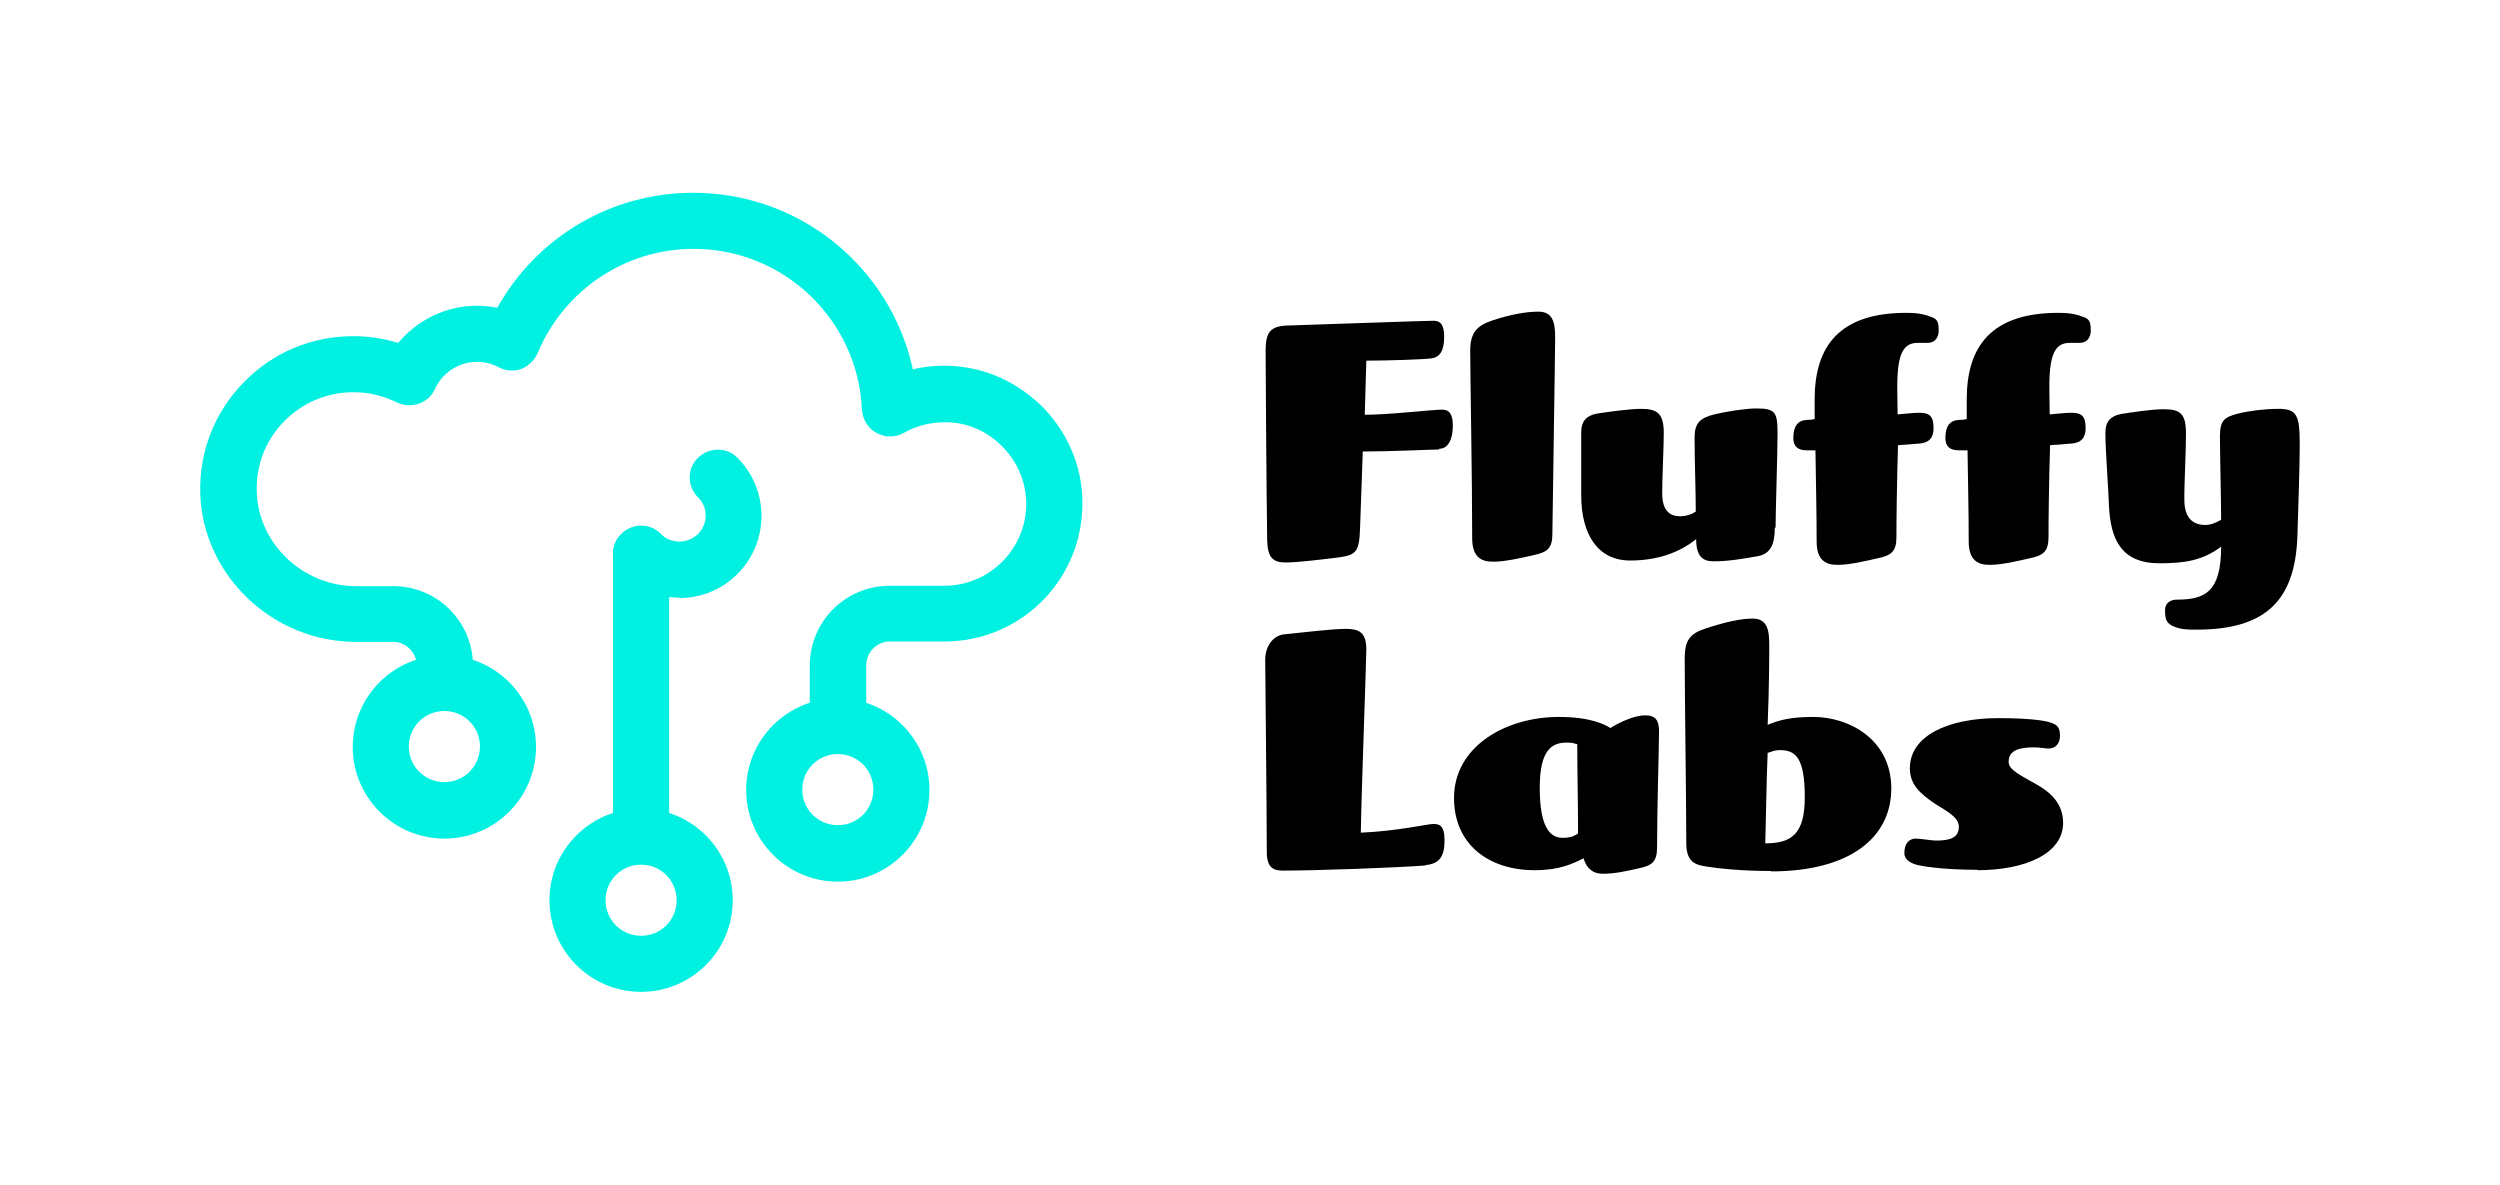 <?xml version="1.0" encoding="UTF-8"?>
<svg id="logo" xmlns="http://www.w3.org/2000/svg" viewBox="0 0 63.29 30">
  <g>
    <path d="M21.21,18.6c-.39,0-.71-.32-.71-.71v-1.04c0-1.11.9-2.02,2.02-2.02h1.38c1.12,0,2.03-.88,2.08-1.99.02-.55-.18-1.08-.56-1.49-.38-.41-.9-.65-1.44-.66-.39-.01-.77.08-1.1.27-.21.12-.48.12-.69,0-.22-.12-.35-.34-.37-.59-.1-2.28-1.98-4.07-4.26-4.07-1.73,0-3.28,1.04-3.95,2.64-.08.18-.23.33-.41.4-.19.07-.4.05-.57-.04-.17-.09-.36-.14-.55-.14-.46,0-.88.27-1.07.69-.08.18-.23.31-.41.37-.18.06-.38.05-.55-.03-.34-.17-.71-.26-1.1-.26-.67,0-1.29.26-1.76.74-.47.48-.71,1.11-.69,1.78.04,1.32,1.17,2.39,2.52,2.39h.94c1.07,0,1.94.83,2.01,1.88,0,.03,0,.05,0,.08v.05c0,.39-.32.71-.71.71s-.71-.32-.71-.71c0-.33-.27-.6-.6-.6h-.94c-2.11,0-3.88-1.69-3.94-3.76-.03-1.06.36-2.05,1.1-2.81s1.72-1.17,2.78-1.17c.38,0,.77.06,1.13.17.49-.58,1.21-.94,1.99-.94.17,0,.35.02.52.05,1-1.79,2.88-2.91,4.96-2.91,2.72,0,5,1.9,5.56,4.47.29-.07.6-.1.91-.09.93.03,1.79.43,2.44,1.11.64.69.98,1.58.94,2.51-.07,1.88-1.61,3.36-3.49,3.36h-1.38c-.33,0-.6.27-.6.6v1.04c0,.39-.32.71-.71.71Z" fill="#00f0e2"/>
    <path d="M11.25,18c.5,0,.9.4.9.9s-.4.9-.9.9-.9-.4-.9-.9.4-.9.9-.9M11.25,16.59c-1.28,0-2.32,1.04-2.32,2.32s1.04,2.32,2.32,2.32,2.32-1.04,2.32-2.32-1.04-2.32-2.32-2.32h0Z" fill="#00f0e2"/>
    <path d="M21.21,19.09c.5,0,.9.4.9.9s-.4.9-.9.9-.9-.4-.9-.9.4-.9.9-.9M21.21,17.68c-1.28,0-2.32,1.04-2.32,2.32s1.04,2.32,2.32,2.32,2.32-1.04,2.32-2.32-1.04-2.32-2.32-2.32h0Z" fill="#00f0e2"/>
    <path d="M16.23,21.89c.5,0,.9.4.9.9s-.4.9-.9.9-.9-.4-.9-.9.4-.9.9-.9M16.23,20.47c-1.28,0-2.32,1.04-2.32,2.32s1.04,2.32,2.32,2.32,2.32-1.04,2.32-2.32-1.04-2.32-2.32-2.32h0Z" fill="#00f0e2"/>
    <path d="M16.23,21.71c-.39,0-.71-.32-.71-.71v-6.98c0-.39.32-.71.71-.71s.71.32.71.71v6.98c0,.39-.32.71-.71.71Z" fill="#00f0e2"/>
    <path d="M17.2,15.13c-.56,0-1.08-.22-1.47-.61-.28-.28-.28-.73,0-1,.28-.28.73-.28,1,0,.12.12.29.19.47.19s.34-.07.47-.19c.26-.26.26-.68,0-.93-.28-.28-.28-.73,0-1s.73-.28,1,0c.81.81.81,2.13,0,2.94-.39.39-.91.61-1.47.61Z" fill="#00f0e2"/>
  </g>
  <g>
    <path d="M36.42,11.38c-.19,0-1.21.05-1.92.05l-.07,1.97c-.02.58-.11.65-.53.71-.31.04-1.05.13-1.35.13-.32,0-.46-.12-.47-.56-.02-1.22-.04-4.69-.04-4.79,0-.49.12-.64.58-.65.99-.03,3.43-.12,3.67-.12.17,0,.27.09.27.41,0,.35-.11.51-.31.54-.19.03-1.13.06-1.66.06l-.04,1.37c.62,0,1.71-.13,1.96-.13.19,0,.27.13.27.41,0,.32-.11.58-.34.58Z"/>
    <path d="M39.3,13.52c0,.37-.14.46-.46.53-.35.08-.74.17-1.04.17-.27,0-.53-.09-.53-.59,0-1.54-.05-4.13-.05-4.75,0-.46.17-.64.57-.77.45-.15.84-.22,1.16-.22.38,0,.42.31.42.66,0,.41-.06,4.03-.07,4.97Z"/>
    <path d="M44.93,13.37c0,.38-.09.65-.43.71-.39.07-.75.13-1.12.13-.26,0-.44-.11-.44-.56-.43.34-.98.54-1.67.54-.82,0-1.24-.66-1.24-1.65v-1.59c0-.3.14-.43.4-.48.26-.04.82-.12,1.12-.12.42,0,.57.13.57.62,0,.34-.04,1.12-.04,1.51,0,.45.19.59.46.59.13,0,.27-.04.39-.12,0-.5-.03-1.26-.03-1.88,0-.36.14-.49.5-.58.28-.07.81-.15,1.05-.15.5,0,.55.09.55.65,0,.42-.05,2.05-.05,2.36Z"/>
    <path d="M48.79,8.68c-.07,0-.13,0-.23,0-.28,0-.48.13-.52.8-.02.27,0,.71,0,1.01.34-.03.44-.04.56-.04.26,0,.35.1.35.39,0,.25-.12.37-.36.39-.09,0-.18.02-.54.04-.03.99-.04,1.88-.04,2.33,0,.37-.14.46-.46.53-.35.08-.73.17-1.03.17-.27,0-.53-.09-.53-.59,0-.81-.02-1.5-.03-2.31-.13,0-.14,0-.22,0-.23,0-.34-.1-.34-.31,0-.3.11-.45.35-.46.08,0,.08,0,.19-.02v-.5c0-1.34.62-2.19,2.32-2.19.33,0,.49.05.62.1.16.05.2.12.2.35,0,.2-.12.31-.28.31Z"/>
    <path d="M52.64,8.68c-.07,0-.13,0-.23,0-.28,0-.48.13-.52.8-.02.27,0,.71,0,1.01.34-.03.44-.04.56-.04.26,0,.35.1.35.39,0,.25-.12.37-.36.39-.09,0-.18.02-.54.04-.03.99-.04,1.88-.04,2.33,0,.37-.14.46-.46.53-.35.08-.73.17-1.03.17-.27,0-.53-.09-.53-.59,0-.81-.02-1.5-.03-2.31-.13,0-.14,0-.22,0-.23,0-.34-.1-.34-.31,0-.3.11-.45.35-.46.08,0,.08,0,.19-.02v-.5c0-1.34.62-2.19,2.32-2.19.33,0,.49.05.62.1.16.05.2.12.2.35,0,.2-.12.31-.28.31Z"/>
    <path d="M58.16,13.59c-.06,1.61-.8,2.35-2.55,2.35-.22,0-.44,0-.64-.11-.14-.08-.16-.19-.16-.38s.14-.27.3-.27c.71,0,1.12-.19,1.12-1.34-.47.35-.92.42-1.56.42-.98,0-1.24-.62-1.28-1.46,0-.21-.09-1.39-.09-1.84,0-.3.14-.43.4-.48.26-.04.77-.12,1.07-.12.42,0,.57.1.57.62,0,.48-.05,1.35-.04,1.73.02.45.26.58.53.58.15,0,.29-.07.4-.13,0-.5-.03-1.67-.03-2.11,0-.41.11-.49.46-.58.28-.07.68-.12,1.02-.12.47,0,.54.16.54.91,0,.58-.04,1.63-.06,2.34Z"/>
    <path d="M36.09,21.91c-.78.06-2.81.13-3.6.13-.22,0-.42-.04-.42-.47,0-1.11-.04-4.55-.04-4.87,0-.35.21-.61.47-.64.39-.04,1.24-.14,1.56-.14.34,0,.53.08.53.52,0,.29-.12,3.48-.14,4.64.93-.04,1.69-.22,1.83-.22.15,0,.29.02.29.42s-.13.59-.48.62Z"/>
    <path d="M41.95,21.45c0,.37-.13.46-.45.53-.35.08-.63.14-.92.14-.27,0-.42-.15-.49-.39-.27.13-.59.3-1.24.3-1.15,0-2.04-.64-2.04-1.83,0-1.31,1.32-2.05,2.65-2.05.81,0,1.16.19,1.31.28.19-.12.58-.32.88-.32.26,0,.35.12.35.41,0,.35-.05,1.98-.05,2.93ZM39.92,18.84c-.11-.04-.17-.04-.27-.04-.38,0-.67.21-.67,1.14,0,1.04.28,1.27.58,1.27.19,0,.29-.04.39-.11,0-.74-.02-1.58-.02-2.27Z"/>
    <path d="M44.84,22.05c-.73,0-1.32-.06-1.62-.11-.27-.04-.53-.09-.53-.59,0-1.01-.04-3.75-.04-4.68,0-.46.13-.63.53-.76.49-.16.88-.25,1.19-.25.38,0,.42.31.42.66,0,.28,0,1.04-.04,2.03.29-.12.57-.2,1.16-.2.9,0,1.97.57,1.97,1.81s-1.04,2.1-3.05,2.1ZM45.06,18.99c-.14,0-.21.04-.31.07-.03.71-.04,1.58-.06,2.29.67,0,1-.24,1-1.17,0-1.01-.24-1.19-.63-1.19Z"/>
    <path d="M50.07,22.02c-.93,0-1.48-.1-1.59-.14-.15-.05-.27-.14-.27-.28,0-.27.14-.37.29-.37.12,0,.4.05.51.05.36,0,.58-.07.58-.35,0-.24-.3-.39-.6-.58-.4-.27-.64-.5-.64-.9,0-.82.96-1.27,2.24-1.27.82,0,1.19.07,1.28.1.23.06.28.15.28.35s-.12.32-.29.32c-.08,0-.25-.03-.35-.03-.35,0-.66.05-.66.37,0,.21.35.36.71.57.34.19.67.48.67.97,0,.78-.95,1.2-2.18,1.2Z"/>
  </g>
</svg>